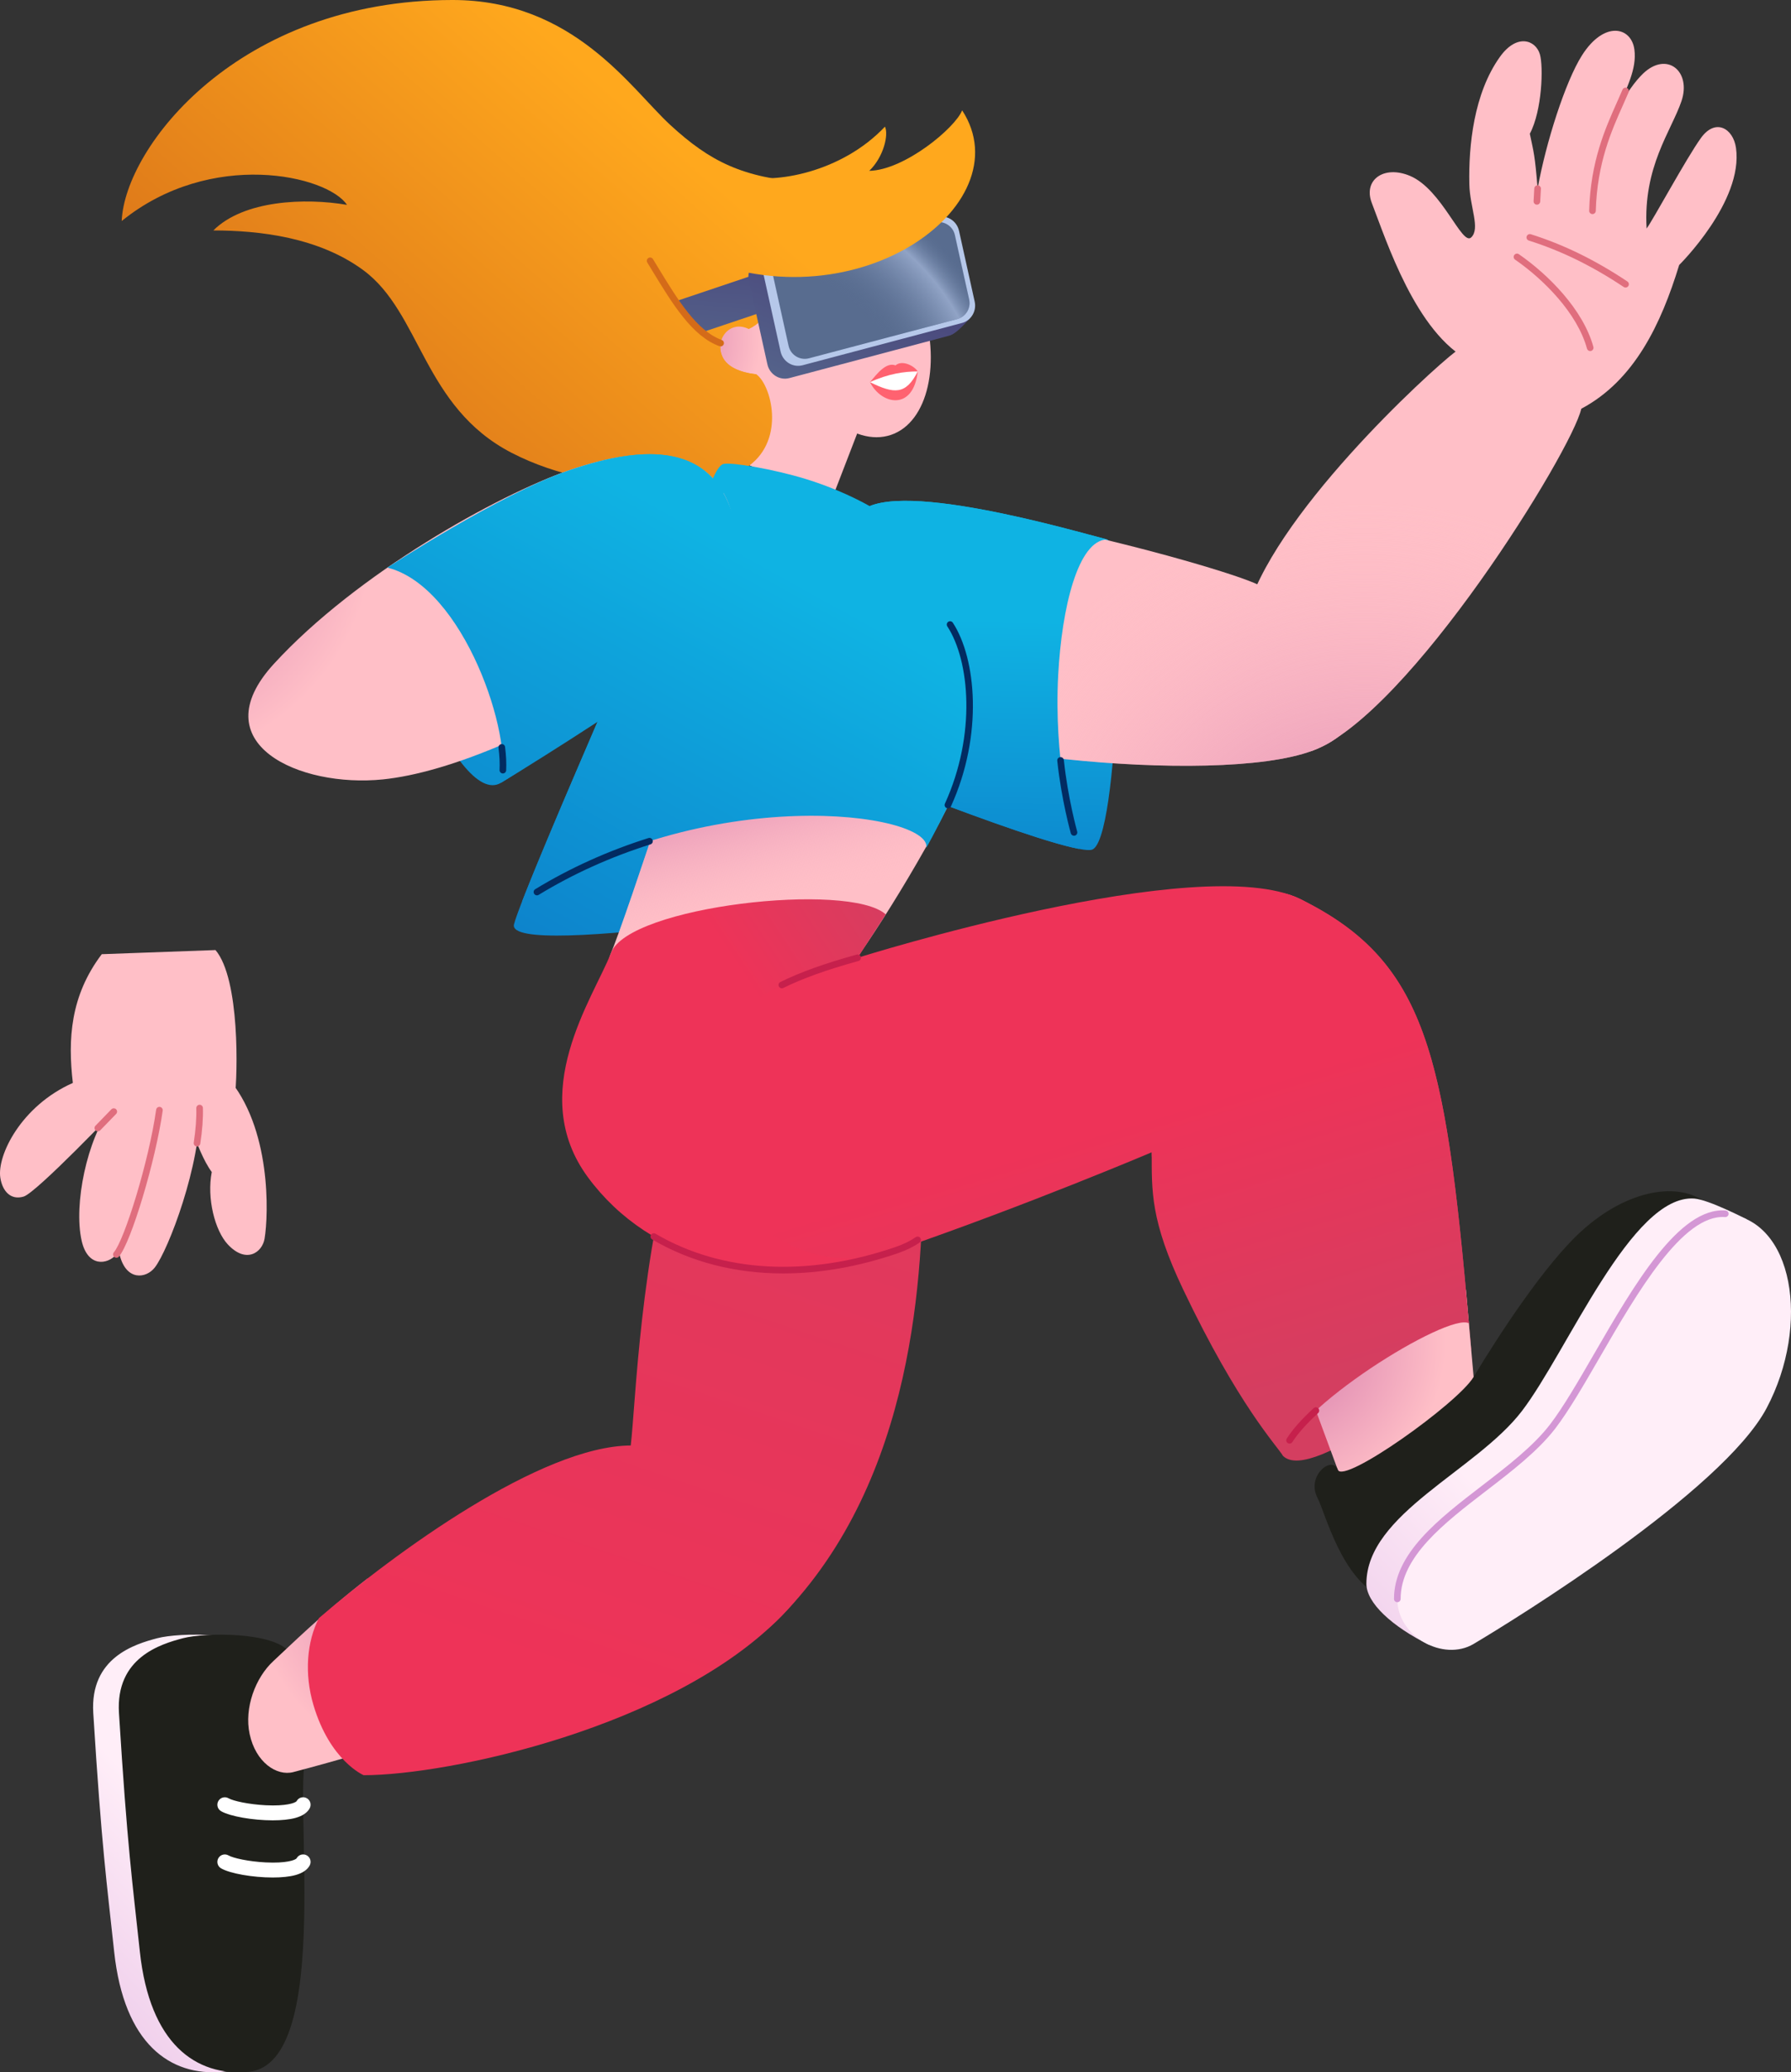 <svg height="1250.561" viewBox="0 0 1081.273 1250.561" width="1081.273" xmlns="http://www.w3.org/2000/svg" xmlns:xlink="http://www.w3.org/1999/xlink"><rect x="0" y="0" width="1081.273" height="1250.561" fill="#333333" stroke="none"/><linearGradient id="a" gradientUnits="userSpaceOnUse" x1="-109.211" x2="118.158" y1="1329.185" y2="1113.185"><stop offset="0" stop-color="#d497d5"/><stop offset="1" stop-color="#ffeef8"/></linearGradient><radialGradient id="b" cx="269.004" cy="951.158" fx="269.004" fy="951.158" gradientUnits="userSpaceOnUse" r="117.903"><stop offset="0" stop-color="#d479ab"/><stop offset="1" stop-color="#ffbfc7"/></radialGradient><linearGradient id="c" gradientUnits="userSpaceOnUse" x1="577.648" x2="386.659" y1="461.139" y2="1029.561"><stop offset="0" stop-color="#d43e60"/><stop offset="1" stop-color="#ee3358"/></linearGradient><linearGradient id="d" x1="517.217" x2="326.228" xlink:href="#c" y1="440.835" y2="1009.256"/><radialGradient id="e" cx="774.899" cy="811.326" fx="774.899" fy="811.326" r="97.828" xlink:href="#b"/><linearGradient id="f" gradientUnits="userSpaceOnUse" x1="332.759" x2="510.107" y1="686.978" y2="366.388"><stop offset="0" stop-color="#0c72c3"/><stop offset="1" stop-color="#0fb3e3"/></linearGradient><linearGradient id="g"><stop offset="0" stop-color="#d479ab"/><stop offset="1" stop-color="#ffbfc7" stop-opacity="0"/></linearGradient><linearGradient id="h" gradientUnits="userSpaceOnUse" x1="463.824" x2="488.834" xlink:href="#g" y1="451.523" y2="543.987"/><linearGradient id="i" x1="582.645" x2="587.193" xlink:href="#f" y1="594.546" y2="373.999"/><radialGradient id="j" cx="823.783" cy="554.4" fx="823.783" fy="554.4" gradientUnits="userSpaceOnUse" r="251.882" xlink:href="#g"/><radialGradient id="k" cx="394.689" cy="203.116" fx="394.689" fy="203.116" r="65.04" xlink:href="#b"/><radialGradient id="l" cx="394.689" cy="203.116" fx="394.689" fy="203.116" gradientTransform="matrix(.948 .319 -.319 .948 89.218 -154.025)" r="65.04" xlink:href="#b"/><radialGradient id="m" cx="394.689" cy="203.116" fx="394.689" fy="203.116" gradientTransform="matrix(.933 -.36 .36 .933 -60.53 193.836)" r="65.04" xlink:href="#b"/><linearGradient id="n" gradientUnits="userSpaceOnUse" x1="155.263" x2="378.084" y1="316.986" y2="62.334"><stop offset="0" stop-color="#d46b19"/><stop offset="1" stop-color="#ffa81d"/></linearGradient><linearGradient id="o" gradientTransform="matrix(.948 .319 -.319 .948 81.151 -131.738)" gradientUnits="userSpaceOnUse" x1="446.956" x2="438.619" y1="131.45" y2="240.208"><stop offset="0" stop-color="#49457b"/><stop offset="1" stop-color="#586c8f"/></linearGradient><linearGradient id="p" x1="521.949" x2="513.612" xlink:href="#o" y1="137.199" y2="245.957"/><radialGradient id="q" cx="448.795" cy="263.053" gradientUnits="userSpaceOnUse" r="166.793"><stop offset=".618" stop-color="#586c8f" stop-opacity="0"/><stop offset=".889" stop-color="#b6c8ea" stop-opacity=".6"/><stop offset="1" stop-color="#586c8f" stop-opacity="0"/></radialGradient><linearGradient id="r" x1="254.12" x2="476.942" xlink:href="#n" y1="403.487" y2="148.834"/><linearGradient id="s" x1="214.454" x2="437.275" xlink:href="#n" y1="368.779" y2="114.127"/><linearGradient id="t" x1="659.687" x2="902.971" xlink:href="#a" y1="1144.346" y2="907.883"/><linearGradient id="u" x1="578.73" x2="583.277" xlink:href="#f" y1="594.465" y2="373.918"/><linearGradient id="v" x1="333.578" x2="510.925" xlink:href="#f" y1="687.43" y2="366.841"/><linearGradient id="w" x1="572.402" x2="484.865" xlink:href="#c" y1="586.244" y2="644.223"/><linearGradient id="x" x1="688.84" x2="635.408" xlink:href="#c" y1="867.869" y2="690.522"/><linearGradient id="y" x1="823.367" x2="769.936" xlink:href="#c" y1="827.338" y2="649.991"/><linearGradient id="z" x1="192.762" x2="370.109" xlink:href="#f" y1="609.532" y2="288.942"/><radialGradient id="A" cx="84.457" cy="319.832" fx="84.457" fy="319.832" r="141.497" xlink:href="#b"/><radialGradient id="B" cx="377.004" cy="500.968" fx="377.004" fy="500.968" r="210.963" xlink:href="#j"/><linearGradient id="C" x1="194.714" x2="372.061" xlink:href="#f" y1="610.612" y2="290.022"/><path d="m159.131 996.988c-9.07-12.17-50.566-11.966-64.198-8.373-13.453 3.546-40.706 11.649-38.624 45.152 5.056 81.347 8.125 102.097 12.611 144 5.974 55.803 33.874 75.284 65.412 72.543 52.783-4.588 25.302-174.565 35.85-194.227 10.549-19.663-5.523-51.677-11.051-59.095z" fill="url(#a)"/><path d="m174.647 996.988c-9.07-12.17-50.566-11.966-64.198-8.373-13.453 3.546-40.706 11.649-38.624 45.152 5.056 81.347 8.125 102.097 12.611 144 5.974 55.803 33.874 75.284 65.412 72.543 52.783-4.588 25.302-174.565 35.85-194.227 10.549-19.663-5.523-51.677-11.051-59.095z" fill="#1f201b"/><path d="m237.741 1052.337s-35.193 10.406-60.632 17.053c-10.096 2.638-22.764-5.886-26.407-22.989-3.336-15.663 3.43-33.999 14.412-44.073 8.748-8.024 29.321-28.497 56.838-49.815z" fill="url(#b)"/><path d="m785.011 542.571c-60.36-29.701-89.774 104.138-89.691 152.798.04 23.113 20.021 15.258 36.379 58.737 39.47 104.908 42.947 124.547 42.947 124.547 17.852 17.16 100.158-51.338 113.554-64.229-15.018-174.346-24.279-233.023-103.19-271.853z" fill="#d43e60"/><path d="m410.427 679.269c-24.193 78.662-26.627 168.067-29.64 193.035-7.572 56.306 25.507 170.223 91.224 102.727 80.716-82.901 85.264-208.245 85.274-273.612.01-67.819-130.416-75.609-146.858-22.15z" fill="url(#c)"/><path d="m380.787 872.304c-54.1.336-142.035 64.419-188.257 104.196-7.315 14.136-8.859 33.593-3.323 52.342 9.992 33.835 30.345 42.442 30.345 42.442 51.095 0 186.742-28.757 252.459-96.253 80.716-82.901-64.691-102.727-91.224-102.727z" fill="url(#d)"/><path d="m784.912 825.534 30.134 81.362 77.097-48.03-7.145-80.562z" fill="url(#e)"/><path d="m572.619 374.729c15.293 19.877 17.105 71.414 2.468 101.978-21.537 44.975-35.833 63.809-35.833 63.809s-234.487 39.542-228.944 17.294c5.542-22.248 111.411-261.853 111.411-261.853 3.206-8.095 63.284 0 109.137 33.932 16.045 11.874 32.73 33.099 41.762 44.839z" fill="url(#f)"/><path d="m568.499 372.53c15.928 19.372 23.225 73.613 8.588 104.177-21.537 44.975-58.115 101.594-72.321 117.953-14.206 16.358-146.795 6.027-136.463-18.08s58.546-173.054 58.546-173.054l141.651-30.995z" fill="#ffbfc7"/><path d="m568.499 372.53c15.928 19.372 23.225 73.613 8.588 104.177-21.537 44.975-58.115 101.594-72.321 117.953-14.206 16.358-146.795 6.027-136.463-18.08s58.546-173.054 58.546-173.054l141.651-30.995z" fill="url(#h)"/><path d="m517.976 310.721c16.493-24.072 131.852 10.193 150.411 14.811 10.969 2.729 7.711 184.289-9.508 187.334s-161.431-55.684-161.431-55.684z" fill="url(#i)"/><path d="m792.329 453.03c-58.546 21.955-248.219.877-273.605-27.599-36.951-41.448-20.542-90.349-.748-112.596 22.125-24.865 217.178 27.991 241.923 40.178 43.421 21.386 90.976 78.061 32.43 100.016z" fill="#ffbfc7"/><path d="m792.329 453.03c58.546-21.955 156.886-181.325 162.319-206.365 5.449-25.113-52.017-52.553-75.89-34.49-15.669 11.855-112.486 100.505-126.894 160.354s30.024 84.416 40.465 80.5z" fill="#ffbfc7"/><path d="m878.758 212.175c-14.005 10.596-92.831 82.542-119.704 140.438-28-12.895-219.186-64.381-241.077-39.778-19.794 22.246-36.203 71.148.748 112.596 25.386 28.475 215.059 49.553 273.605 27.599 6.077-2.279 10.995-4.936 14.908-7.885 58.93-38.966 142.416-175.464 147.41-198.48 5.449-25.113-52.017-52.553-75.89-34.49z" fill="url(#j)"/><ellipse cx="471.745" cy="195.575" fill="url(#k)" rx="46.232" ry="55.895"/><ellipse cx="515.202" cy="195.575" fill="url(#l)" rx="43.029" ry="70.64" transform="matrix(.948 -.319 .319 .948 -35.466 174.429)"/><path d="m462.658 225.5h53.679v67.453h-53.679z" fill="url(#m)" transform="matrix(.933 .36 -.36 .933 126.321 -158.995)"/><path d="m452.036 198.568c23.116-10.611 14.021-47.747 14.021-47.747l21.095-40.674c-38.909-2.779-58.611-12.758-82.484-34.737-23.874-21.979-58.358-75.442-131.495-75.41-129.236.057-197.811 88.674-199.705 133.389 53.895-43.699 124.226-27.557 136.024-9.753-25.205-4.337-62.387-2.874-80.698 15.437 27.663 0 63.491 4.075 90.493 23.939 34.939 25.703 36.076 82.545 89.507 110.208 55.546 28.758 126.352 20.511 143.513 7.792 21.917-16.243 13.356-48.719 4.277-55.161-4.168-.379-16.011-2.179-20.084-9.853-5.619-10.585 3.864-23.268 15.537-17.432z" fill="url(#n)"/><path d="m408.203 170.657h69.745v22.829h-69.745z" fill="url(#o)" transform="matrix(.948 -.319 .319 .948 -34.924 150.734)"/><path d="m572.774 202.659-96.186 25.5c-5.904 1.565-11.943-2.2-13.29-8.285l-11.22-50.709c-.912-4.119.758-7.984 3.496-10.709 1.437-1.431 7.75-7.552 7.75-7.552l95.273-12.318c5.678-1.012 11.167 2.727 12.439 8.474l14.587 44.993s-4.056 4.509-6.497 6.649c-1.89 1.657-3.765 3.273-6.351 3.958z" fill="url(#p)"/><path d="m580.731 194.92-96.186 25.5c-5.904 1.565-11.943-2.2-13.29-8.285l-11.22-50.709c-1.347-6.086 2.54-12.047 8.554-13.119l97.965-17.46c5.678-1.012 11.167 2.727 12.439 8.474l9.442 42.67c1.272 5.747-2.127 11.453-7.703 12.931z" fill="#b6c8ea"/><path d="m577.894 192.576-89.49 23.645c-5.493 1.451-11.091-1.96-12.318-7.508l-10.228-46.225c-1.228-5.548 2.408-11.002 8.001-12.004l91.111-16.317c5.281-.946 10.368 2.445 11.527 7.683l8.607 38.896c1.159 5.238-2.022 10.458-7.209 11.829z" fill="#586c8f"/><path d="m577.894 192.576-89.49 23.645c-5.493 1.451-11.091-1.96-12.318-7.508l-10.228-46.225c-1.228-5.548 2.408-11.002 8.001-12.004l91.111-16.317c5.281-.946 10.368 2.445 11.527 7.683l8.607 38.896c1.159 5.238-2.022 10.458-7.209 11.829z" fill="url(#q)"/><path d="m414.52 152.337c99.621 47.147 203.874-28.152 166.358-85.752-4.168 10.611-34.863 36.126-56.084 36.505 8.716-8.337 11.795-21.916 9.474-26.653-26.147 27.663-66.55 34.739-86.025 29.701-16.67-4.312-49.276 38.837-33.722 46.198z" fill="url(#r)"/><path d="m436.499 216c-1.575-2.968-1.963-6.1-1.448-8.943-36.493-13.339-49.976-96.186-103.899-105.878 29.432 38.501 10.989 114.568 64.295 143.621 35.301 19.24 61.137-18.948 61.137-18.948-4.168-.379-16.011-2.179-20.084-9.853z" fill="url(#s)"/><path d="m435.051 209.057c-.228 0-.46-.039-.687-.122-16.518-6.038-28.299-25.403-40.772-45.906-.927-1.524-1.859-3.055-2.798-4.59-.577-.942-.28-2.173.663-2.75.942-.577 2.173-.28 2.75.662.94 1.538 1.874 3.072 2.803 4.599 12.099 19.887 23.526 38.671 38.728 44.228 1.038.379 1.571 1.528 1.192 2.565-.296.811-1.063 1.314-1.878 1.314z" fill="#d46b19"/><path d="m954.648 246.665c32.083-17.023 48.196-51.085 59.118-86.746 0 0 38.877-38.353 34.296-70.655-1.674-11.803-12.391-18.14-21.138-6.024s-28.906 49.425-32.817 54.659c-2.223-37.328 14.934-58.862 21.045-76.889 6.07-17.907-8.716-30.316-23.116-16.674-8.386 7.944-28.042 34.863-30.616 82.856 1.437-52.161 28.343-74.14 25.311-97.256-1.813-13.822-18.264-17.68-31.692 3.538-9.992 15.788-21.74 52.546-26.748 80.36-1.624-20.425-2.341-21.814-4.697-33.119 7.446-14.021 8.263-40.588 6.063-47.994-2.531-8.521-13.839-12.796-24.147 1.636-15.789 22.105-18.946 53.661-18.431 76.848.309 13.912 6.748 26.696 1.125 32.061s-17.508-28.994-37.011-37.15c-15.789-6.603-28.361 2.504-22.989 16.41 8.842 22.893 26.682 78.573 59.242 95.242" fill="#ffbfc7"/><path d="m960.03 211.851c-.879 0-1.685-.584-1.928-1.473-5.878-21.506-26.271-41.834-43.396-53.687-.908-.629-1.135-1.875-.506-2.783s1.875-1.135 2.783-.506c17.704 12.254 38.816 33.38 44.978 55.922.292 1.065-.336 2.165-1.402 2.457-.177.048-.354.071-.528.071z" fill="#e06e7e"/><path d="m981.386 173.525c-.381 0-.766-.109-1.107-.336-19.093-12.724-37.831-21.887-57.286-28.015-1.053-.332-1.638-1.455-1.307-2.509.332-1.053 1.453-1.639 2.509-1.307 19.82 6.243 38.891 15.566 58.301 28.502.919.613 1.168 1.854.555 2.773-.385.578-1.02.891-1.666.891z" fill="#e06e7e"/><path d="m961.421 129.193c-.019 0-.037 0-.056 0-1.104-.031-1.975-.95-1.944-2.054.817-29.675 9.716-49.597 16.866-65.605 1.158-2.593 2.252-5.041 3.26-7.418.431-1.016 1.604-1.491 2.623-1.06 1.017.431 1.491 1.605 1.06 2.622-1.023 2.412-2.125 4.877-3.291 7.487-7.006 15.684-15.725 35.204-16.521 64.084-.03 1.085-.919 1.945-1.998 1.945z" fill="#e06e7e"/><path d="m927.87 123.516c-.037 0-.075 0-.112-.003-1.103-.061-1.948-1.004-1.887-2.107l.423-7.681c.061-1.103 1.01-1.944 2.107-1.887 1.103.061 1.948 1.004 1.887 2.107l-.423 7.681c-.059 1.065-.941 1.89-1.995 1.89z" fill="#e06e7e"/><path d="m1029.983 725.965c-15.589-12.786-46.663-8.996-75.336 17.078-22.092 20.09-49.871 62.755-65.029 87.952-9.585 15.933-78.579 65.017-81.956 55.952-3.287-8.824-19.19 3.455-12.3 16.888 4.994 9.735 14.436 48.709 38.711 59.849l195.91-237.718z" fill="#1f201b"/><path d="m824.925 955.705c.061-42.218 66.257-68.12 93.844-104.132s66.285-131.067 104.15-128.282c8.595.632 31.524 12.458 31.524 12.458s14.546 65-6.543 104.797c-26.617 50.227-161.68 145.725-185.211 152.039-22.27-11.086-37.782-25.26-37.765-36.881z" fill="url(#t)"/><path d="m554.067 224.147c-2.382-3.644-9.541-7.027-13.405-3.657-5.714-2.069-11.004 4.857-15.446 10.13 6.979 13.842 26.241 17.393 28.851-6.473z" fill="#ff6270"/><path d="m525.216 230.62c14.593 7.159 21.666 7.774 28.851-6.473-7.989 0-17.652 1.326-28.851 6.473z" fill="#fff"/><path d="m646.815 497.588s-10.611-39.819-7.966-90.062c2.152-40.891 12.009-81.631 29.539-81.994-18.559-4.618-133.918-38.882-150.411-14.811l-20.528 146.461s119.54 48.68 153.936 55.096c-1.128-4.017-2.686-9.233-4.569-14.691z" fill="url(#u)"/><path d="m573.59 376.897c-12.161-18.593-26.688-35.133-42.733-47.007-45.853-33.932-105.93-42.027-109.137-33.932 0 0-84.693 191.682-106.541 248.071 110.388-73.091 247.677-53.631 244.077-32.384 5.022-9.16 11.019-20.714 17.831-34.938 14.636-30.564 10.231-78.822-3.498-99.81z" fill="url(#v)"/><path d="m843.59 964.882c.018-42.219 66.257-68.12 93.844-104.132s66.285-131.067 104.15-128.282c41.393 3.044 51.597 67.028 24.981 117.255-26.617 50.227-152.214 127.688-176.947 142.361-18.122 10.751-46.038-4.272-46.029-27.202z" fill="#ffeef8"/><path d="m541.486 754.358c-78.779 27.12-149.077 6.899-186.529-43.898s3.091-107.876 13.935-135.385c10.343-28.268 143.901-43.159 165.879-23.247l-35.747 55.057s121.239 120.353 42.461 147.474z" fill="url(#w)"/><path d="m785.011 542.571c-60.36-29.701-267.222 35.414-267.222 35.414-41.424 11.468-71.736 24.998-85.711 53.595-30.063 61.516 30.63 149.899 109.408 122.779 78.779-27.12 153.834-58.989 153.834-58.989s168.602-113.968 89.691-152.798z" fill="url(#x)"/><path d="m886.822 798.576c-14.278-162.108-25.34-218.377-101.811-256.006-60.36-29.701-89.774 104.138-89.691 152.798.04 23.113-.942 41.002 19.049 82.936 33.353 69.963 56.363 93.91 60.277 100.349 3.561-27.499 100.052-87.01 112.175-80.076z" fill="url(#y)"/><path d="m778.55 871.179c-.366 0-.735-.1-1.067-.31-.934-.59-1.212-1.826-.622-2.759 3.419-5.405 8.876-11.573 16.22-18.332.813-.748 2.077-.696 2.826.117.748.813.695 2.078-.117 2.826-7.086 6.521-12.317 12.418-15.548 17.526-.381.602-1.029.931-1.692.931z" fill="#c6204c"/><path d="m164.668 1098.514c-11.965 0-25.747-2.367-31.198-5.526-2.15-1.246-2.883-4-1.637-6.15 1.245-2.15 3.998-2.884 6.15-1.637 2.79 1.617 12.138 3.685 22.374 4.207 12.41.632 17.965-1.395 18.708-2.476 1.185-2.186 3.913-2.986 6.096-1.802 2.185 1.185 2.991 3.925 1.806 6.109-1.441 2.658-4.297 4.604-8.487 5.783-3.688 1.038-8.577 1.491-13.811 1.491z" fill="#fff"/><path d="m164.668 1133.01c-11.965 0-25.747-2.367-31.198-5.526-2.15-1.246-2.883-4-1.637-6.15 1.245-2.15 3.998-2.884 6.15-1.637 2.79 1.617 12.138 3.685 22.374 4.207 12.41.632 17.965-1.395 18.708-2.476 1.185-2.186 3.913-2.987 6.096-1.802 2.185 1.185 2.991 3.925 1.806 6.109-1.441 2.658-4.297 4.604-8.487 5.783-3.688 1.038-8.577 1.491-13.811 1.491z" fill="#fff"/><path d="m572.288 487.811c-.278 0-.56-.058-.828-.18-1.005-.458-1.449-1.644-.991-2.649 19.048-41.808 14.962-86.327 1.447-106.99-.604-.924-.345-2.164.579-2.769.923-.604 2.164-.345 2.769.579 14.1 21.556 18.486 67.728-1.155 110.838-.335.736-1.062 1.171-1.821 1.171z" fill="#022b61"/><path d="m324.17 540.315c-.674 0-1.333-.341-1.709-.958-.575-.943-.277-2.174.666-2.749 20.968-12.794 43.975-23.182 68.381-30.877 1.054-.331 2.177.252 2.509 1.306.333 1.053-.252 2.177-1.306 2.509-24.099 7.597-46.809 17.851-67.501 30.476-.325.198-.685.293-1.04.293z" fill="#022b61"/><path d="m648.394 504.336c-.873 0-1.675-.576-1.924-1.457-.057-.201-5.708-20.394-8.169-43.775-.116-1.099.681-2.083 1.779-2.198 1.101-.118 2.083.681 2.198 1.78 2.426 23.046 7.985 42.909 8.041 43.107.3 1.063-.318 2.168-1.381 2.468-.182.051-.365.076-.544.076z" fill="#022b61"/><path d="m472.012 596.416c-.736 0-1.444-.408-1.793-1.112-.491-.99-.086-2.189.904-2.68 11.83-5.864 26.489-11.128 46.134-16.567 1.067-.294 2.167.33 2.461 1.394s-.33 2.167-1.394 2.461c-19.394 5.369-33.828 10.548-45.425 16.296-.285.141-.588.208-.887.208z" fill="#c6204c"/><path d="m439.152 302.228c-13.639-30.396-45.755-35.604-96-18.27-42.27 14.583-109.268 58.579-109.268 58.579-6.015 17.433 41.434 146.224 68.555 129.865 27.12-16.358 82.426-56.574 99.442-69.739 31.208-24.146 53.756-63.697 37.271-100.436z" fill="url(#z)"/><path d="m424.241 380.632c-90.184 61.978-155.216 85.834-192.984 89.706-50.595 5.186-109.908-21.664-65.958-69.664 50.157-54.779 135.583-102.133 177.853-116.716 50.245-17.335 83.299-11.037 96 18.27 9.6 22.151 5.638 64.283-14.911 78.405z" fill="url(#A)"/><path d="m424.241 380.632c-90.184 61.978-155.216 85.834-192.984 89.706-50.595 5.186-109.908-21.664-65.958-69.664 50.157-54.779 135.583-102.133 177.853-116.716 50.245-17.335 83.299-11.037 96 18.27 9.6 22.151 5.638 64.283-14.911 78.405z" fill="url(#B)"/><g fill="#ffbfc7"><path d="m110.449 663.379s7.737 30.893 17.395 43.901c-3.083 15.903 1.924 35.317 9.644 43.635 11.169 12.033 20.864 4.83 22.241-3.398 2.454-14.671 4.124-67.179-22.489-97.508"/><path d="m90.585 674.135c-13.86 18.974-23.872 61.254-18.352 83.16 4.011 15.92 15.958 14.249 21.136 7.71 8.357-10.553 28.044-62.899 27.143-96.316"/><path d="m66.951 668.588c-14.293 18.65-22.653 58.2-17.639 80.228 3.644 16.008 15.49 14.498 20.953 8.194 7.111-8.206 23.571-62.051 26.731-93.178"/><path d="m141.732 662.501c1.773-13.772 3.215-71.696-11.632-89.17l-68.656 2.492c-19.052 25.161-20.515 51.376-17.47 77.687 2.336 14.448 24.516 21.024 47.557 22.532s49.106-5.027 50.202-13.541z"/><path d="m71.357 668.027s-49.293 51.736-57.104 54.074c-7.81 2.338-12.806-3.289-14.06-11.398-2.066-13.356 12.456-43.286 43.781-57.193"/></g><path d="m70.265 759.01c-.464 0-.931-.161-1.309-.489-.835-.723-.925-1.987-.202-2.821 6.321-7.295 21.107-54.704 25.513-86.021.154-1.094 1.163-1.858 2.259-1.702 1.094.154 1.855 1.165 1.702 2.259-4.247 30.183-19.079 79.576-26.452 88.083-.396.456-.952.69-1.512.69z" fill="#e06e7e"/><path d="m118.945 691.85c-.101 0-.203-.008-.305-.023-1.092-.167-1.841-1.188-1.674-2.28 1.19-7.773 1.71-14.773 1.548-20.805-.029-1.104.841-2.023 1.946-2.053 1.098-.035 2.023.842 2.053 1.945.168 6.271-.367 13.51-1.593 21.518-.151.99-1.003 1.698-1.975 1.698z" fill="#e06e7e"/><path d="m59.064 682.734c-.504 0-1.009-.19-1.398-.57-.79-.772-.804-2.039-.031-2.828 4.04-4.13 7.421-7.632 9.606-9.904.765-.796 2.031-.822 2.828-.055.796.766.821 2.032.055 2.828-2.19 2.278-5.58 5.788-9.63 9.928-.392.401-.911.602-1.43.602z" fill="#e06e7e"/><path d="m427.295 297.09c11.431-.214 29.713 2.942 49.673 9.053 27.27 8.35 48.855 19.516 53.237 26.99 0 0 10.7-11.98 8.926-16.902s-25.456-18.834-52.726-27.184c-19.96-6.111-45.083-10.238-49.673-9.053s-9.436 17.096-9.436 17.096z" fill="#0fb3e3"/><path d="m165.299 400.674c-55.571 60.928-98.335 146.202-103.071 171.6-4.735 25.399 23.39 44.87 59.121 27.221 35.73-17.65 101.55-78.063 111.781-137.855 9.006-48.629-17.78-115.842-67.832-60.966z" fill="url(#A)"/><path d="m439.152 302.228c-13.639-30.396-45.755-35.604-96-18.27-42.27 14.583-109.268 58.579-109.268 58.579 46.426 11.653 76.33 102.6 68.555 129.865 27.12-16.358 91.461-57.45 107.988-71.223 32.649-27.209 45.21-62.213 28.725-98.951z" fill="url(#C)"/><path d="m303.591 466.76c-.035 0-.071 0-.106-.003-1.103-.058-1.95-.999-1.892-2.102.203-3.867-.01-8.373-.633-13.392-.136-1.096.642-2.095 1.738-2.231 1.098-.134 2.095.642 2.231 1.738.652 5.251.874 9.994.658 14.095-.056 1.067-.939 1.895-1.996 1.895z" fill="#022b61"/><path d="m843.59 966.882c-1.104 0-2-.896-1.999-2.001.012-27.497 27.045-48.272 53.188-68.362 15.224-11.699 30.966-23.797 41.068-36.985 7.99-10.429 17.036-26.059 26.613-42.607 24.014-41.49 51.255-88.511 79.271-86.453 1.102.081 1.929 1.04 1.848 2.141-.081 1.102-1.037 1.928-2.141 1.848-25.556-1.893-53.25 45.997-75.516 84.467-9.644 16.663-18.753 32.402-26.899 43.036-10.423 13.606-26.378 25.867-41.807 37.724-25.375 19.5-51.615 39.665-51.625 65.192 0 1.104-.896 1.999-2 1.999z" fill="#d497d5"/><path d="m472.818 768.479c-28.903 0-55.854-6.872-79.102-20.52-.952-.559-1.271-1.785-.712-2.737.558-.952 1.783-1.272 2.737-.712 40.096 23.538 91.625 26.364 145.094 7.957 4.626-1.593 8.67-3.571 12.021-5.881.911-.626 2.155-.397 2.782.511.627.909.398 2.155-.511 2.782-3.649 2.516-8.02 4.659-12.99 6.37-23.727 8.168-47.1 12.23-69.319 12.23z" fill="#c6204c"/></svg>